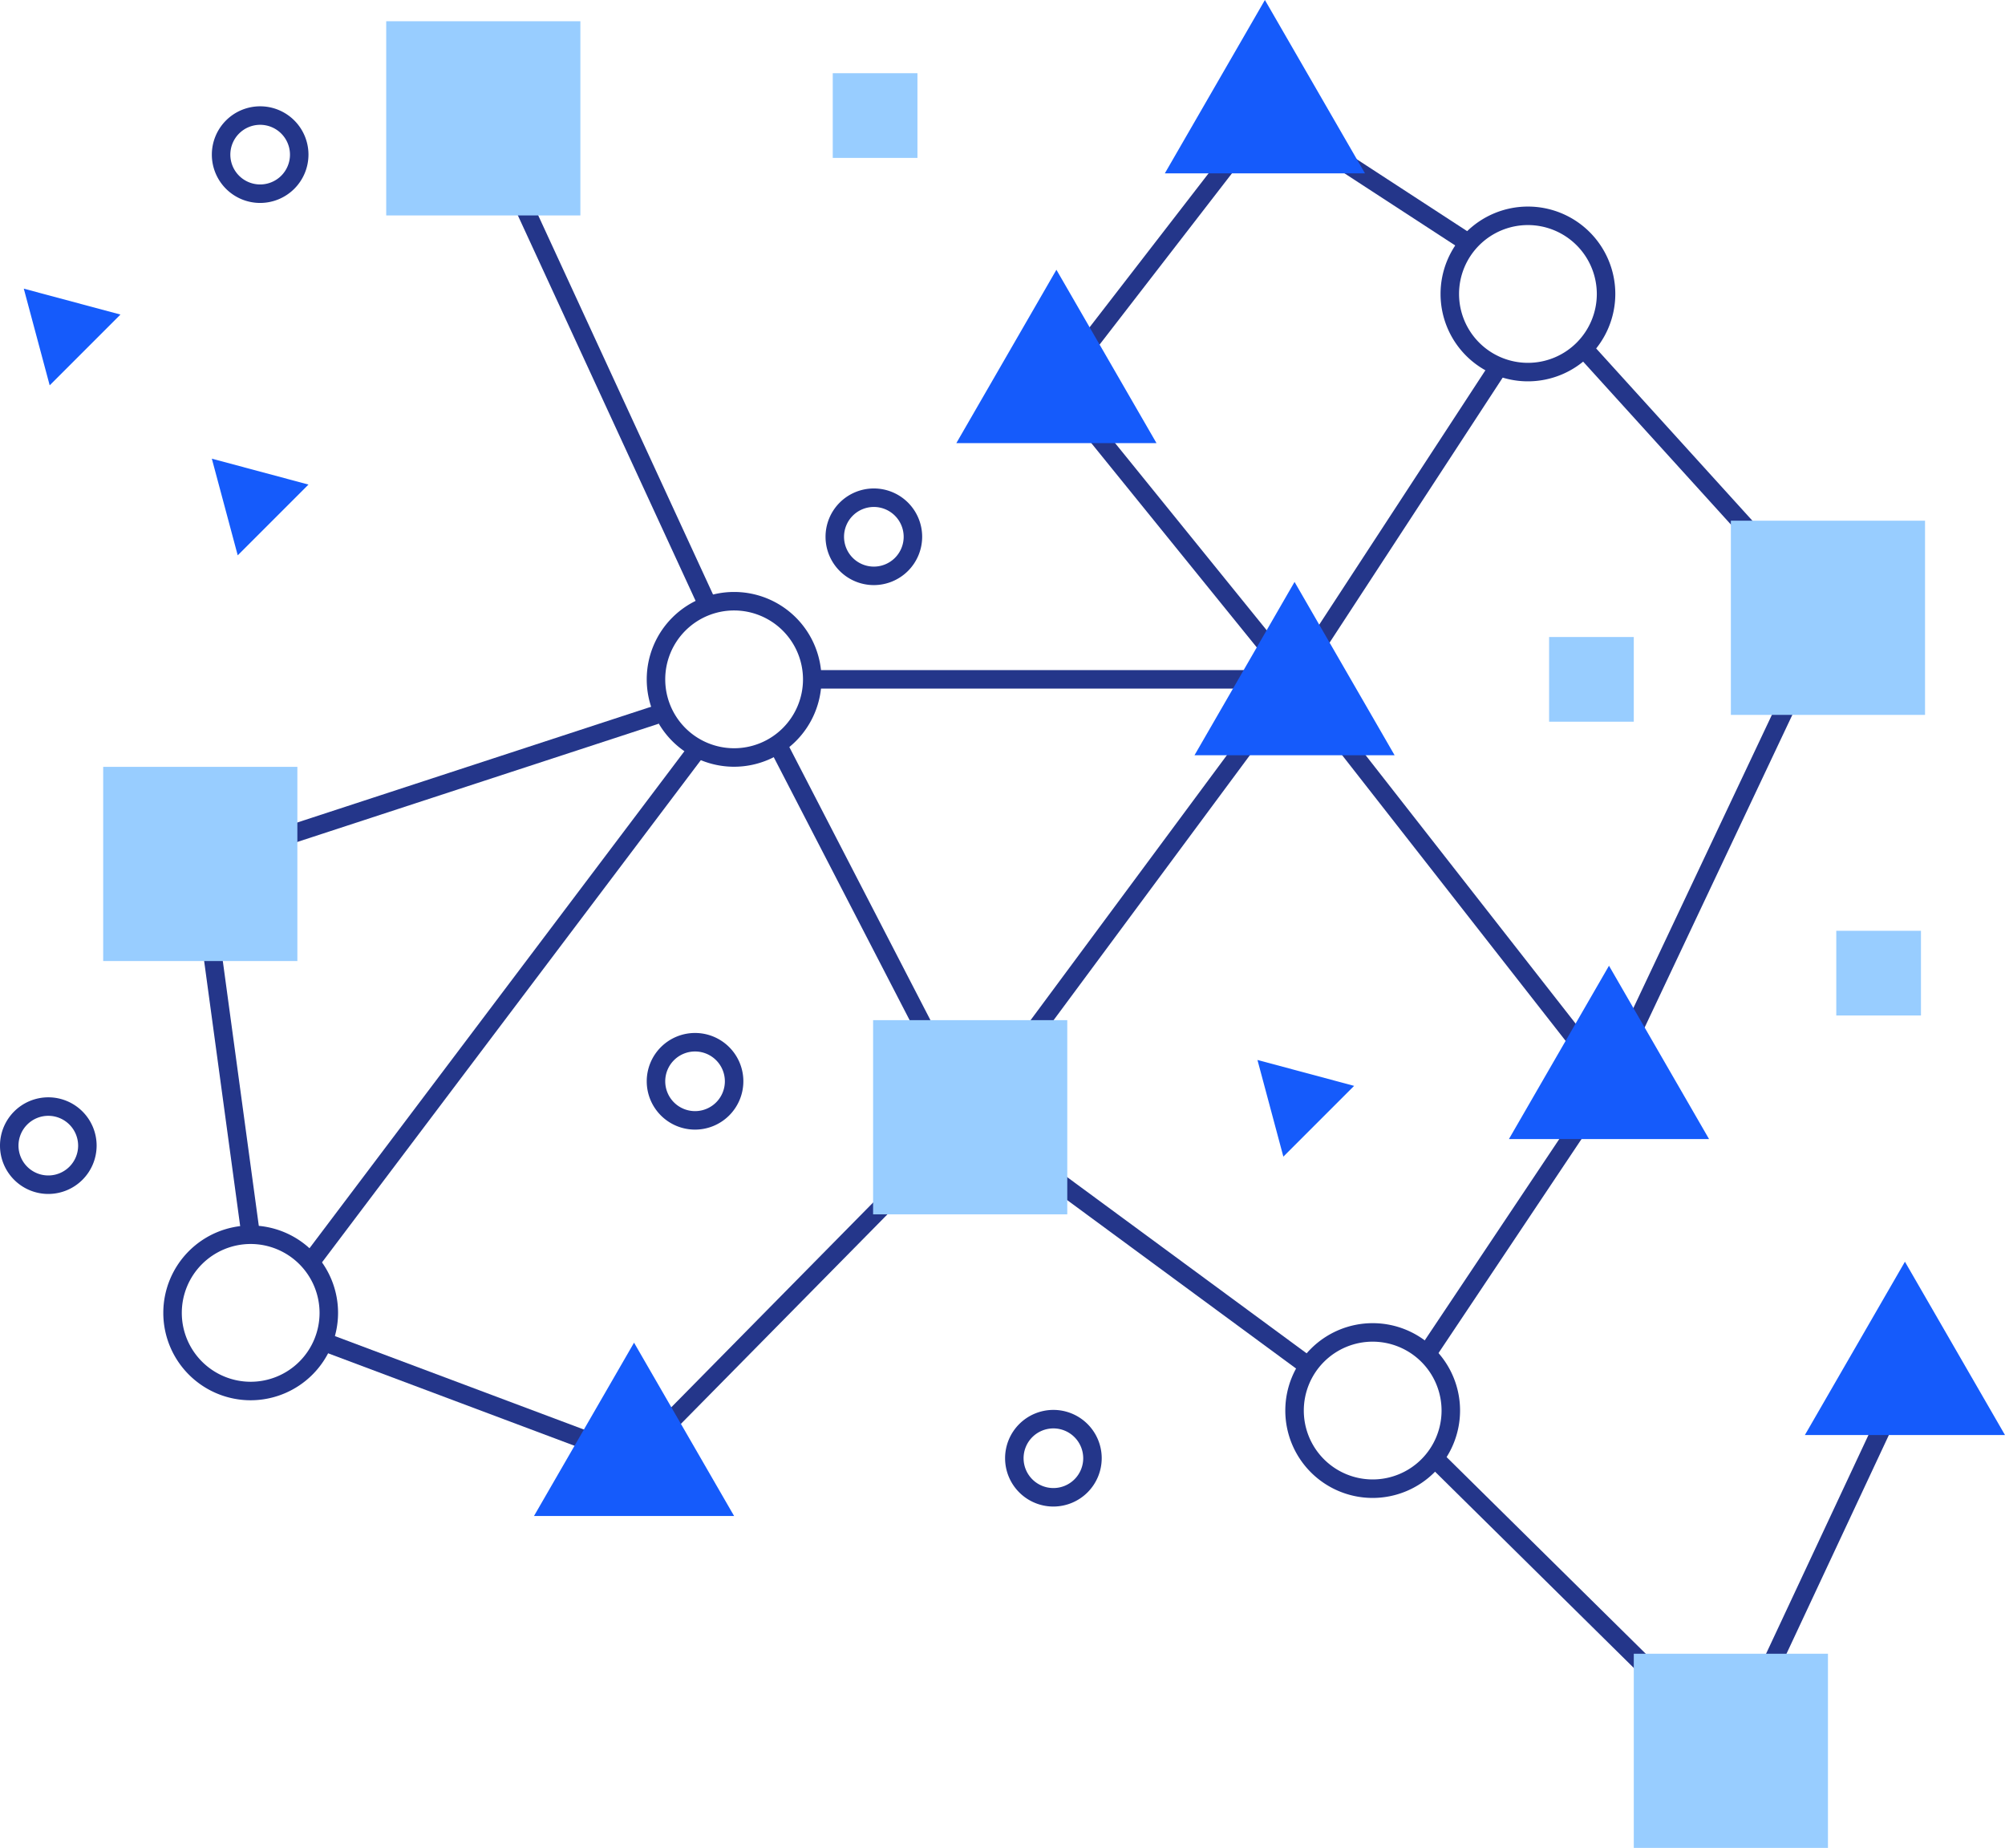 <svg id="Layer_1" data-name="Layer 1" xmlns="http://www.w3.org/2000/svg" viewBox="0 0 867.198 799.17"><defs><style>.cls-1{fill:#24368a;}.cls-2{fill:#155bfb;}.cls-3{fill:#98cdff;}</style></defs><title>kumuluz-bg-shapes</title><rect class="cls-1" x="698.087" y="673.711" width="175.483" height="8" transform="translate(-161.125 1102.09) rotate(-64.915)"/><rect class="cls-1" x="428.278" y="104.309" width="147.455" height="8" transform="translate(109.314 439.269) rotate(-52.299)"/><rect class="cls-1" x="587.146" y="23.887" width="8" height="105.143" transform="translate(204.457 530.079) rotate(-56.924)"/><rect class="cls-1" x="93.524" y="372.897" width="8" height="161.831" transform="translate(-60.245 17.274) rotate(-7.742)"/><rect class="cls-1" x="203.041" y="533.659" width="8" height="143.541" transform="translate(-432.534 586.585) rotate(-69.433)"/><rect class="cls-1" x="243.389" y="552.91" width="207.082" height="8" transform="translate(-293.223 412.987) rotate(-45.408)"/><rect class="cls-1" x="79.003" y="430.995" width="278.451" height="8" transform="matrix(0.602, -0.798, 0.798, 0.602, -260.443, 347.143)"/><rect class="cls-1" x="81.486" y="337.402" width="207.377" height="8" transform="translate(-96.969 74.493) rotate(-18.114)"/><rect class="cls-1" x="488.767" y="446.188" width="8" height="181.623" transform="translate(-231.804 615.636) rotate(-53.654)"/><rect class="cls-1" x="371.929" y="384.489" width="235.683" height="8" transform="translate(-113.937 550.774) rotate(-53.468)"/><rect class="cls-1" x="504.417" y="148.402" width="8" height="163.64" transform="translate(-31.561 371.339) rotate(-39.008)"/><rect class="cls-1" x="373.956" y="311.771" width="8" height="181.535" transform="translate(-142.609 218.418) rotate(-27.326)"/><rect class="cls-1" x="351.31" y="289.801" width="208.607" height="8"/><rect class="cls-1" x="523.302" y="222.149" width="161.613" height="8" transform="translate(84.39 608.226) rotate(-56.845)"/><rect class="cls-1" x="623.917" y="270.361" width="8" height="220.71" transform="translate(-101.222 467.784) rotate(-38.039)"/><rect class="cls-1" x="680.553" y="603.862" width="8" height="180.097" transform="translate(-290.19 693.497) rotate(-45.365)"/><rect class="cls-1" x="585.536" y="522.624" width="141.91" height="8" transform="translate(-146.134 779.816) rotate(-56.244)"/><rect class="cls-1" x="632.42" y="363.405" width="221.7" height="8" transform="translate(93.564 882.496) rotate(-64.711)"/><rect class="cls-1" x="733.818" y="130.366" width="8" height="157.193" transform="translate(50.935 549.892) rotate(-42.21)"/><rect class="cls-1" x="253.183" y="40.61" width="8" height="229.966" transform="translate(-41.521 122) rotate(-24.757)"/><polygon class="cls-2" points="516.636 326.631 559.917 251.667 603.198 326.631 516.636 326.631"/><polygon class="cls-2" points="555.075 500.214 543.873 458.408 585.679 469.61 555.075 500.214"/><polygon class="cls-2" points="102.822 240.169 91.62 198.363 133.426 209.564 102.822 240.169"/><polygon class="cls-2" points="21.49 166.643 10.288 124.837 52.094 136.039 21.49 166.643"/><polygon class="cls-2" points="413.636 191.631 456.917 116.667 500.198 191.631 413.636 191.631"/><polygon class="cls-2" points="503.814 74.964 547.094 0 590.375 74.964 503.814 74.964"/><polygon class="cls-2" points="230.956 655.631 274.237 580.667 317.518 655.631 230.956 655.631"/><polygon class="cls-2" points="652.636 492.619 695.917 417.655 739.198 492.619 652.636 492.619"/><polygon class="cls-2" points="780.636 620.619 823.917 545.655 867.198 620.619 780.636 620.619"/><path class="cls-1" d="M317.518,331.593a37.792,37.792,0,1,1,37.792-37.792A37.835,37.835,0,0,1,317.518,331.593Zm0-67.585a29.792,29.792,0,1,0,29.792,29.792A29.826,29.826,0,0,0,317.518,264.009Z"/><path class="cls-1" d="M377.957,253.039a20.896,20.896,0,1,1,20.896-20.896A20.92,20.92,0,0,1,377.957,253.039Zm0-33.792a12.896,12.896,0,1,0,12.896,12.896A12.911,12.911,0,0,0,377.957,219.247Z"/><path class="cls-1" d="M112.523,87.769a20.896,20.896,0,1,1,20.896-20.896A20.92,20.92,0,0,1,112.523,87.769Zm0-33.792a12.896,12.896,0,1,0,12.896,12.896A12.911,12.911,0,0,0,112.523,53.976Z"/><path class="cls-1" d="M455.614,651.539a20.896,20.896,0,1,1,20.896-20.896A20.92,20.92,0,0,1,455.614,651.539Zm0-33.792a12.896,12.896,0,1,0,12.896,12.896A12.911,12.911,0,0,0,455.614,617.747Z"/><path class="cls-1" d="M300.622,488.527a20.896,20.896,0,1,1,20.896-20.896A20.92,20.92,0,0,1,300.622,488.527Zm0-33.792a12.896,12.896,0,1,0,12.896,12.896A12.911,12.911,0,0,0,300.622,454.735Z"/><path class="cls-1" d="M20.896,516.352a20.896,20.896,0,1,1,20.896-20.896A20.92,20.92,0,0,1,20.896,516.352Zm0-33.792a12.896,12.896,0,1,0,12.896,12.896A12.911,12.911,0,0,0,20.896,482.56Z"/><path class="cls-1" d="M660.858,164.918a37.792,37.792,0,1,1,37.792-37.792A37.835,37.835,0,0,1,660.858,164.918Zm0-67.585a29.792,29.792,0,1,0,29.792,29.792A29.826,29.826,0,0,0,660.858,97.333Z"/><path class="cls-1" d="M593.709,647.818A37.792,37.792,0,1,1,631.502,610.026,37.835,37.835,0,0,1,593.709,647.818Zm0-67.585A29.792,29.792,0,1,0,623.502,610.026,29.826,29.826,0,0,0,593.709,580.234Z"/><path class="cls-1" d="M108.424,605.575A37.792,37.792,0,1,1,146.216,567.783,37.835,37.835,0,0,1,108.424,605.575Zm0-67.585A29.792,29.792,0,1,0,138.216,567.783,29.826,29.826,0,0,0,108.424,537.991Z"/><rect class="cls-3" x="377.631" y="441.187" width="83.983" height="83.983"/><rect class="cls-3" x="706.64" y="715.187" width="83.983" height="83.983"/><rect class="cls-3" x="794.22" y="402.539" width="36.63" height="36.63"/><rect class="cls-3" x="670.01" y="275.486" width="36.63" height="36.63"/><rect class="cls-3" x="360.181" y="31.661" width="36.63" height="36.63"/><rect class="cls-3" x="167.041" y="9.187" width="83.983" height="83.983"/><rect class="cls-3" x="44.631" y="331.643" width="83.983" height="83.983"/><rect class="cls-3" x="748.631" y="225.187" width="83.983" height="83.983"/></svg>